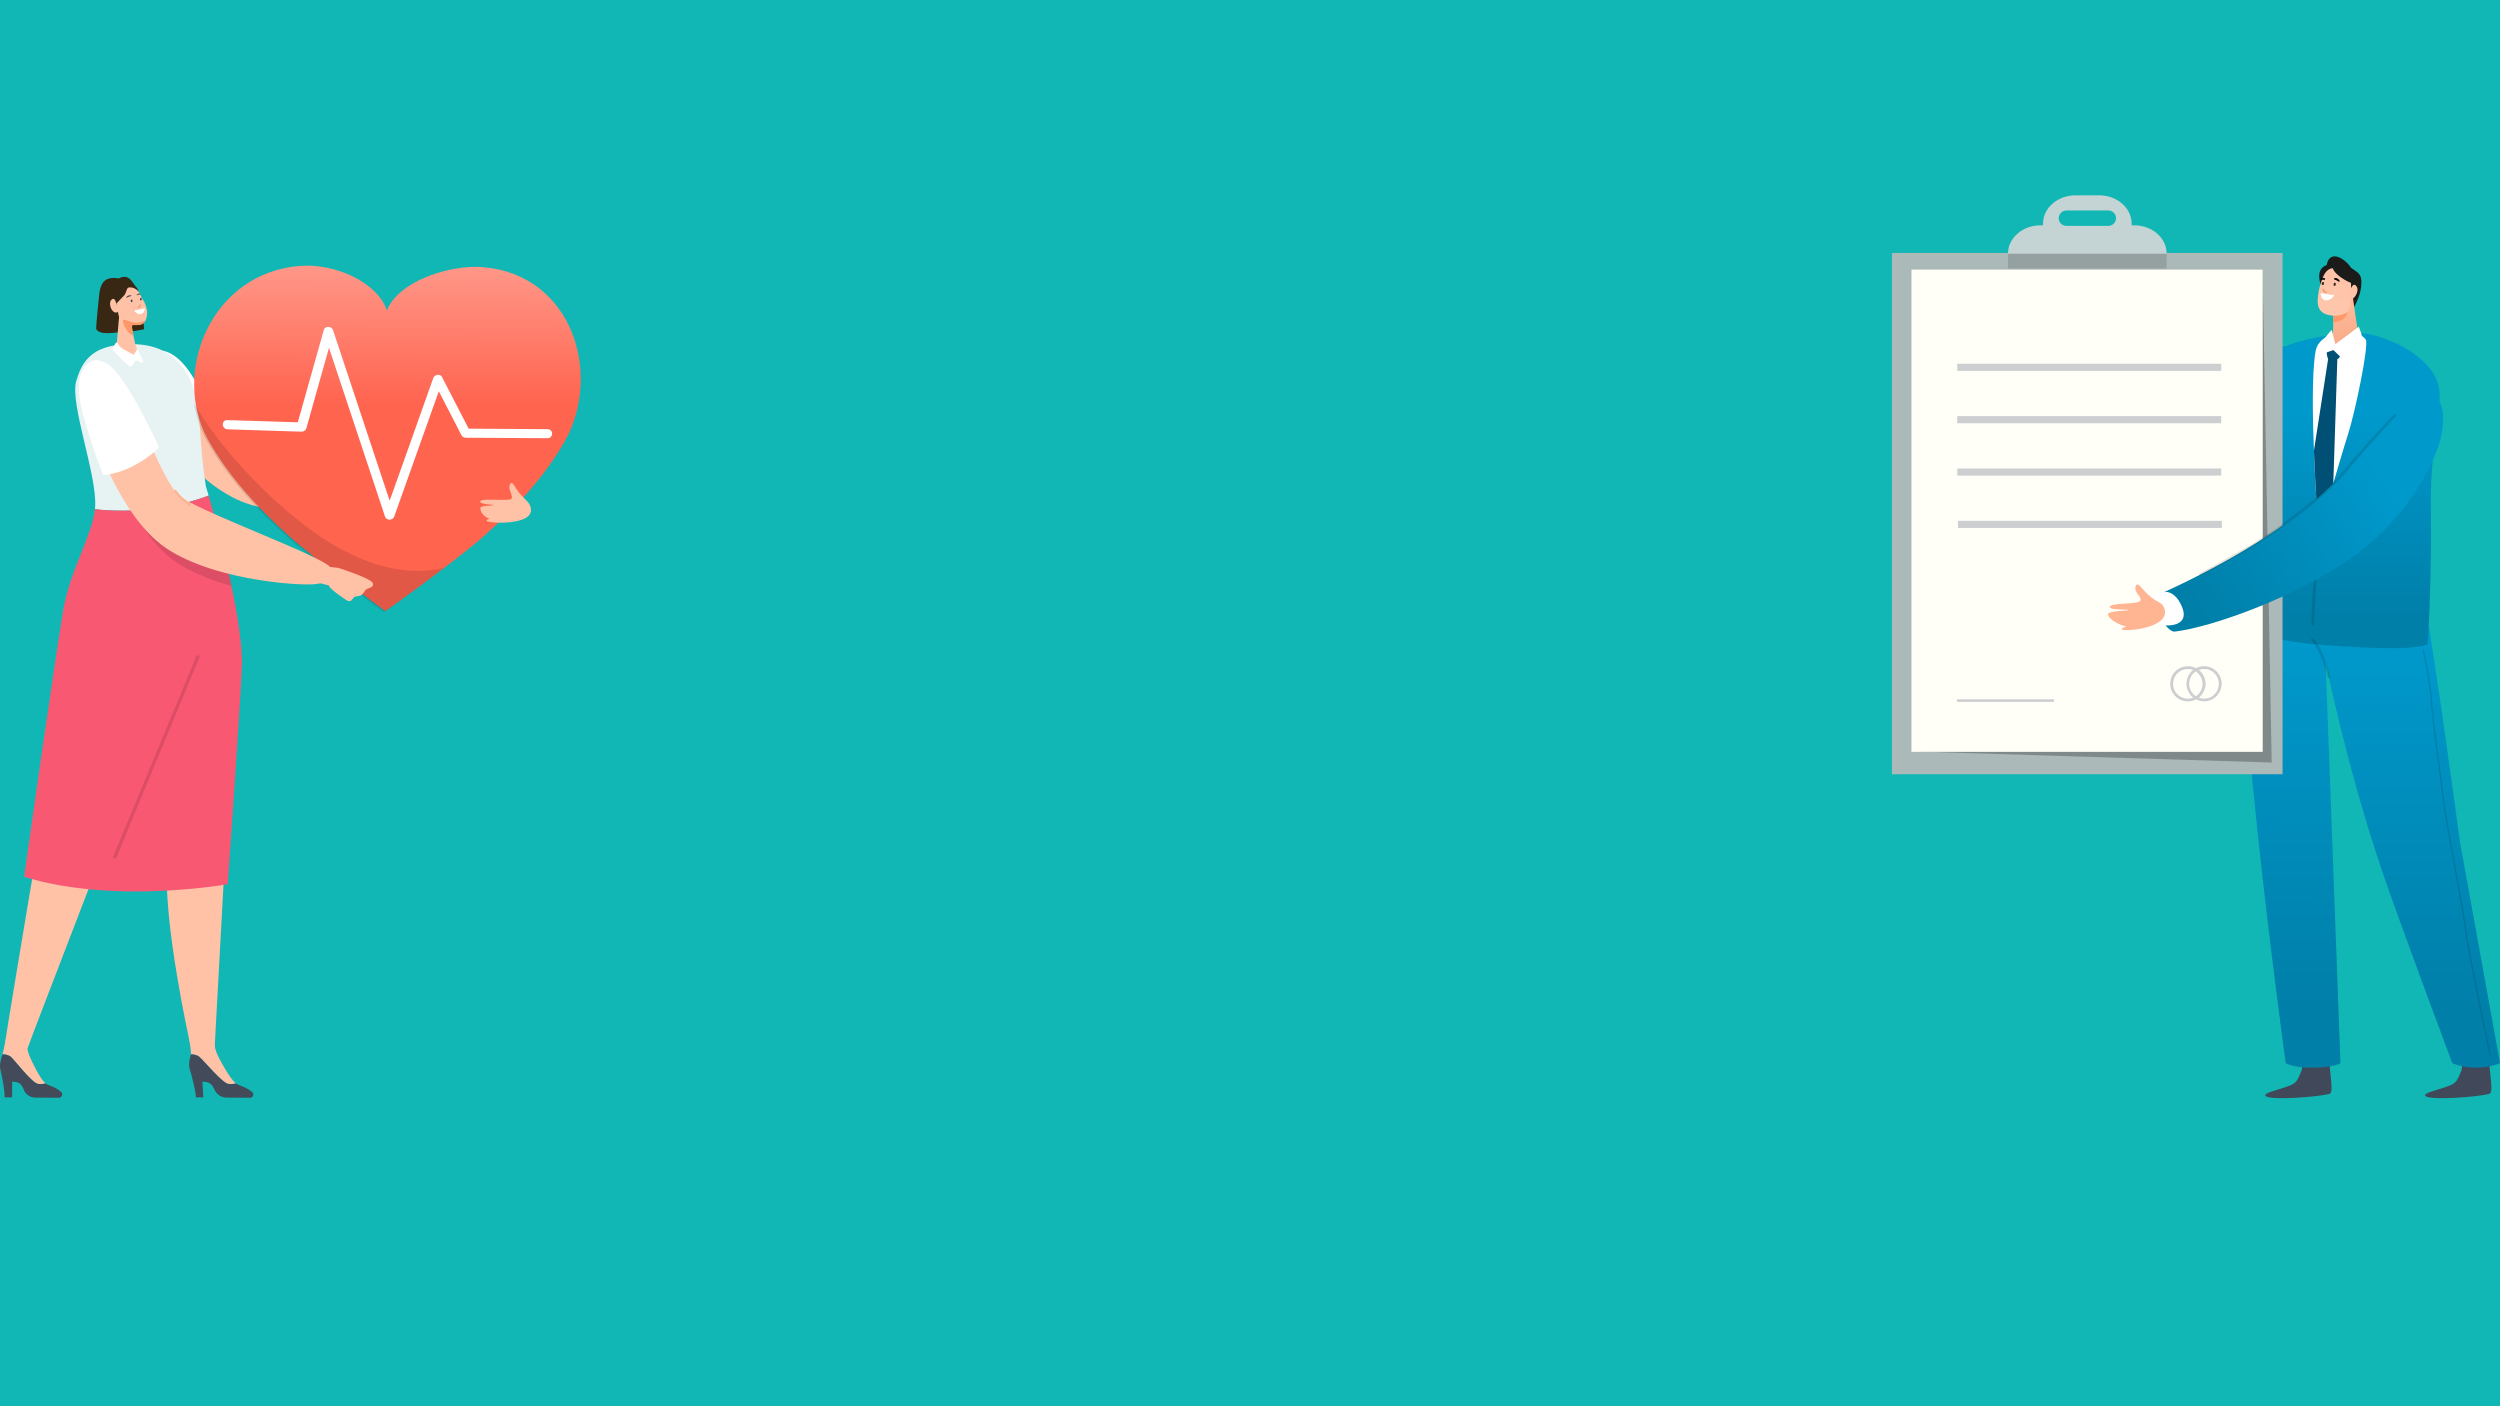<svg width="1920" height="1080" viewBox="0 0 1920 1080" fill="none" xmlns="http://www.w3.org/2000/svg">
<rect x="0" y="0" width="1920" height="1080" fill="#808080" stroke="none"/>
<g clip-path="url(#clip0_337_12710)">
<rect width="1920" height="1080" fill="#11B7B5"/>
<rect width="1920" height="1080" fill="#11B7B5"/>
<rect width="1920" height="1080" fill="#11B7B5"/>
<path d="M91.098 213.824C91.098 213.824 85.907 212.599 81.909 214.598C77.91 216.597 76.782 221.885 76.33 225.11C75.879 228.334 73.589 252.066 73.847 252.582C76.717 258.161 89.002 254.872 92.614 255.323C96.225 255.775 110.703 252.873 110.703 252.873C110.703 252.873 108.124 223.594 104.899 220.724C101.707 217.887 99.772 209.471 91.098 213.824Z" fill="#372713"/>
<path d="M65.273 450.179C66.273 448.373 176.066 498.288 181.258 502.544C181.258 502.544 165.651 788.653 164.748 806.516C164.297 815.287 147.82 810.321 145.95 801.647C124.152 699.012 128.441 666.638 128.441 666.638C128.441 666.638 128.699 538.82 129.602 520.505C128.376 527.179 21.839 801.905 21.001 805.549C18.002 818.866 2.879 809.031 3.363 804.066C3.814 799.39 59.985 459.562 65.273 450.179Z" fill="#FFC2A6"/>
<path d="M105.385 283.28C105.385 283.28 87.07 273.768 83.266 267.803C83.266 267.803 77.655 273.413 77.3 274.768C76.945 276.122 99.775 292.502 99.775 292.502L107.352 286.892L114.607 288.73C114.607 288.73 112.995 278.927 108.932 274.381C104.869 269.834 104.225 269.544 104.225 269.544C104.225 269.544 105.418 275.187 105.547 277.089C105.643 278.605 105.385 283.28 105.385 283.28Z" fill="#B1D5DE"/>
<path d="M174.678 357.443L132.179 367.503C132.179 367.503 112.187 266.931 125.085 269.382C152.364 274.509 168.519 339.192 174.678 357.443Z" fill="white"/>
<path d="M107.785 268.136C127.242 262.762 169.669 340.194 191.947 346.485C218.116 353.909 304.906 360.747 315.037 367.148C322.142 371.676 323.959 375.59 308.964 382.341C296.414 388.015 222.267 402.606 181.88 383.554C144.033 365.706 111.836 317.564 102.861 300.573C95.594 286.858 97.559 270.961 107.785 268.136Z" fill="#FFC2A6"/>
<path d="M72.909 391.075C72.974 390.495 73.038 389.946 73.071 389.398C74.747 364.957 53.337 309.85 58.593 292.47C62.269 280.314 68.234 267.061 91.998 264.772C117.762 262.289 131.176 269.996 141.559 283.796C152.038 297.726 153.135 322.232 154.553 342.547C155.746 359.185 158.1 373.405 158.1 373.405C158.1 373.405 158.906 376.017 160.229 380.595C121.599 395.331 83.421 392.3 72.909 391.075Z" fill="#E7F2F2"/>
<path d="M230.773 204.177C256.785 202.245 289.622 216.282 297.22 238.559C305.204 216.41 345.252 202.889 371.264 205.207C440.029 211.131 462.822 288.008 433.462 339.389C417.623 367.075 394.959 391.156 370.234 412.919C349.502 431.076 296.19 469.45 295.932 469.321C295.803 469.45 242.877 430.432 222.274 412.017C197.807 390.126 175.4 365.659 159.819 337.844C131.102 286.077 162.008 209.328 230.773 204.177Z" fill="url(#paint0_linear_337_12710)"/>
<g opacity="0.12">
<path d="M173.339 344.412C190.337 365.273 210.168 384.718 231.545 401.587C252.277 417.812 276.615 432.106 303.529 436.871C316.406 439.189 329.026 438.931 341.002 436.227C318.982 453.096 295.03 470.223 294.901 470.094C294.772 470.223 241.846 431.205 221.243 412.79C196.776 390.899 174.369 366.432 158.788 338.617C153.765 329.603 150.546 319.816 149.001 309.771C156.212 322.005 164.325 333.595 173.339 344.412Z" fill="black"/>
</g>
<path d="M174.628 322.648C192.656 323.164 210.684 323.807 228.712 324.322C235.409 300.757 241.976 277.063 248.672 253.497C249.574 250.02 254.725 250.407 255.755 253.497C269.405 294.705 283.183 335.912 296.833 377.248C297.606 379.695 298.379 382.013 299.28 384.46C308.938 357.417 318.596 330.375 328.125 303.332C329.671 298.954 331.216 294.705 332.761 290.326C333.663 287.751 338.041 286.721 339.457 289.554C346.282 302.817 353.107 315.952 359.932 329.216C380.15 329.345 400.238 329.473 420.456 329.602C425.22 329.602 425.22 336.556 420.456 336.556C399.595 336.427 378.604 336.298 357.743 336.17C356.455 336.17 355.168 335.526 354.524 334.496C348.729 323.164 342.805 311.831 337.011 300.499C327.095 328.186 317.18 356.001 307.393 383.687C305.848 388.065 304.302 392.315 302.757 396.693C301.598 399.912 296.705 399.912 295.674 396.693C282.024 355.486 268.246 314.278 254.596 272.942C253.952 271.01 253.308 268.95 252.664 267.018C246.869 287.622 241.075 308.355 235.28 328.958C234.893 330.375 233.348 331.534 231.674 331.534C212.744 330.89 193.815 330.375 174.885 329.731C169.863 329.473 169.863 322.52 174.628 322.648Z" fill="white"/>
<path d="M48.566 468.526C53.596 438.506 70.686 411.55 72.911 391.074C83.423 392.3 121.601 395.331 160.198 380.595C166.55 402.553 185.123 469.558 185.8 507.446C186.058 522.021 174.902 679.053 174.902 679.053C174.902 679.053 145.268 684.47 105.317 684.631C50.114 684.857 18.546 673.281 18.546 673.281C18.546 673.281 41.053 513.476 48.566 468.526Z" fill="#F95873"/>
<path opacity="0.12" d="M177.777 450.019C170.683 448.148 153.884 443.054 138.406 433.735C118.124 421.514 107.226 399.878 107.226 399.878C127.637 417.097 158.946 428.157 173.908 432.735C175.262 438.411 176.552 444.182 177.777 450.019Z" fill="black"/>
<path d="M80.073 284.795C100.258 284.795 120.54 370.727 140.338 382.722C163.587 396.846 245.424 426.543 253.485 435.411C259.128 441.666 259.838 445.922 243.586 448.437C229.979 450.566 154.623 444.891 120.766 415.773C89.037 388.494 70.818 333.517 66.691 314.75C63.338 299.595 69.464 284.795 80.073 284.795Z" fill="#FFC2A6"/>
<path d="M259.998 436.185C259.998 436.185 284.73 444.085 286.245 447.696C287.761 451.34 282.118 451.791 281.086 452.726C280.054 453.661 278.635 456.757 276.926 457.37C275.217 457.982 272.735 457.692 271.574 458.982C270.381 460.304 269.446 463.399 265.415 460.53C261.384 457.692 257.225 454.919 254.258 452.017C250.066 447.922 255.677 450.437 250.421 449.083C245.23 447.728 241.812 446.955 240.748 443.408C239.684 439.861 243.069 435.056 249.841 435.185C253.71 435.282 259.998 436.185 259.998 436.185Z" fill="#FFC2A6"/>
<path d="M8.516 811.836C11.741 814.771 24.671 831.957 29.282 832.441C31.765 832.699 33.796 832.441 35.15 832.118C32.216 829.797 29.056 824.347 26.154 818.414C24.187 814.416 20.253 807.516 20.318 799.712L5.227 795.617C5.227 795.617 2.39 808.483 1.938 809.74C3.776 809.708 6.549 810.031 8.516 811.836Z" fill="#FFC2A6"/>
<path d="M1.971 809.74C3.777 809.708 6.55 810.031 8.517 811.836C11.742 814.771 24.672 831.957 29.283 832.441C31.766 832.699 33.797 832.441 35.151 832.118C35.7 832.57 36.28 832.924 36.796 833.118C42.245 835.085 45.309 837.02 47.017 838.632C48.694 840.244 47.501 843.114 45.18 843.082L27.026 842.953C23.253 842.92 19.835 840.695 18.416 837.213C17.739 835.536 16.901 833.892 16.03 832.924C13.741 830.377 9.356 830.796 9.356 830.796L9.259 842.791L3.487 842.759C3.971 838.632 1.294 825.411 0.198 820.8C-0.544 817.64 0.972 812.546 1.971 809.74Z" fill="#434A59"/>
<path d="M153.298 811.837C156.716 814.771 170.774 831.958 175.45 832.441C177.965 832.699 179.964 832.441 181.318 832.119C178.255 829.797 174.708 824.348 171.419 818.415C169.194 814.416 164.777 807.516 164.358 799.713L145.236 796.521C145.236 796.521 147.01 808.483 146.623 809.741C148.429 809.709 151.202 810.031 153.298 811.837Z" fill="#FFC2A6"/>
<path d="M146.619 809.74C148.425 809.708 151.198 810.031 153.294 811.836C156.712 814.771 170.771 831.957 175.446 832.441C177.961 832.699 179.96 832.441 181.315 832.118C181.895 832.57 182.475 832.924 183.024 833.118C188.602 835.085 191.794 837.02 193.6 838.632C195.406 840.244 194.374 843.114 192.052 843.082L173.898 842.953C170.126 842.92 166.547 840.695 164.902 837.213C164.096 835.536 163.161 833.892 162.258 832.924C159.807 830.377 155.454 830.796 155.454 830.796L156.164 842.791L150.392 842.759C150.618 838.632 147.071 825.411 145.652 820.8C144.588 817.64 145.781 812.546 146.619 809.74Z" fill="#434A59"/>
<path d="M91.514 242.619L89.547 265.255C89.289 269.318 98.866 280.346 105.605 275.509C107.572 274.09 105.38 268.351 103.832 264.03L100.059 246.489L91.514 242.619Z" fill="#FFC2A6"/>
<path d="M90.613 239.458C91.065 246.229 95.74 249.163 102.544 249.615C109.154 250.066 111.347 248.518 112.54 243.907C112.83 242.747 113.088 241.038 112.991 239.49C112.83 236.91 111.572 232.622 109.573 229.881C108.67 228.623 107.993 226.592 107.445 225.592C105.51 221.981 102.125 220.337 98.965 220.788C96.998 221.078 97.127 224.948 95.45 226.721C93.128 229.139 89.388 233.17 89.388 233.17C89.388 233.17 90.484 237.297 90.613 239.458Z" fill="#FFC2A6"/>
<path d="M94.455 245.778C93.939 246.875 96.422 255.774 102.452 257.58L101.452 251.615C101.291 250.712 101.613 249.551 102.516 249.615C107.933 249.97 110.384 249.035 111.738 246.133C110.513 246.746 107.643 247.971 104.548 247.874C100.42 247.745 95.003 244.618 94.455 245.778Z" fill="#FF9869"/>
<path d="M97.193 227.947C98.096 227.174 98.902 226.561 100.514 226.787C100.966 226.851 101.127 227.303 100.611 227.432C99.192 227.786 98.708 227.851 97.644 228.528C97.193 228.818 96.677 228.399 97.193 227.947Z" fill="#434A59"/>
<path d="M107.257 225.433C106.58 225.368 105.871 225.755 105.291 226.11C104.871 226.336 104.742 226.852 105.291 226.723C106.806 226.368 106.774 226.239 107.515 226.175C108.031 226.11 108.031 225.497 107.257 225.433Z" fill="#434A59"/>
<path d="M108.056 234.235C108.056 234.235 108.25 235.589 107.089 236.169C105.928 236.75 105.348 236.718 105.444 236.169C105.541 235.621 106.38 235.912 106.766 235.234C107.121 234.557 107.024 233.848 107.315 233.751C107.605 233.59 108.089 233.654 108.056 234.235Z" fill="#FF9869"/>
<path d="M100.355 231.043C100.355 231.623 100.677 232.074 101.064 232.074C101.451 232.074 101.773 231.623 101.773 231.043C101.773 230.462 101.451 230.011 101.064 230.011C100.677 230.011 100.355 230.494 100.355 231.043Z" fill="#434A59"/>
<path d="M107.478 229.754C107.478 230.334 107.8 230.785 108.187 230.785C108.574 230.785 108.896 230.334 108.896 229.754C108.896 229.173 108.574 228.722 108.187 228.722C107.8 228.722 107.478 229.173 107.478 229.754Z" fill="#434A59"/>
<path d="M89.836 234.33C89.449 233.621 89.191 232.847 88.966 232.041C88.546 230.558 87.579 228.43 85.677 230.139C82.871 232.621 85.515 240.457 89.385 240.038C92.287 239.715 90.803 236.136 89.836 234.33Z" fill="#FFC2A6"/>
<path d="M121.926 342.965C121.926 342.965 119.862 348.221 103.417 357.282C91.229 363.989 79.266 365.053 79.266 365.053C79.266 365.053 62.918 322.49 60.919 304.239C58.919 285.989 65.723 279.894 69.721 277.669C73.72 275.445 78.073 276.992 82.2 279.346C96.839 287.665 121.926 342.965 121.926 342.965Z" fill="white"/>
<path d="M145.851 388.558C146.109 388.558 146.367 388.429 146.528 388.204C146.786 387.849 146.689 387.333 146.335 387.075C138.338 381.529 135.371 376.66 135.339 376.628C135.113 376.241 134.63 376.112 134.243 376.338C133.856 376.563 133.727 377.047 133.953 377.434C134.082 377.627 137.113 382.625 145.4 388.397C145.529 388.526 145.69 388.558 145.851 388.558Z" fill="#FFB18E"/>
<path d="M111.225 236.556C111.225 236.556 106.968 237.91 103.067 238.394C103.067 238.394 105.13 242.134 108.387 241.07C111.644 240.006 111.225 236.556 111.225 236.556Z" fill="white"/>
<path d="M102.737 272.509C102.737 272.509 94.096 268.092 92.612 266.738C91.129 265.383 90.259 262.643 89.388 263.062C88.517 263.481 86.389 267.608 86.389 268.35C86.389 269.091 98.191 280.958 99.706 281.538C101.19 282.086 104.124 276.605 104.124 276.605C104.124 276.605 109.96 279.055 110.025 277.991C110.089 276.927 105.639 268.156 105.478 268.156C105.285 268.189 102.737 272.509 102.737 272.509Z" fill="white"/>
<path opacity="0.12" d="M88.162 659.449C88.678 659.449 89.162 659.159 89.355 658.643L153.135 504.964C153.393 504.319 153.103 503.546 152.426 503.288C151.781 503.03 151.007 503.32 150.749 503.997L86.969 657.676C86.711 658.321 87.001 659.095 87.678 659.353C87.84 659.417 88.001 659.449 88.162 659.449Z" fill="black"/>
<path d="M399.228 379.104C395.572 375.062 393.446 368.085 391.674 372.017C389.903 375.95 393.971 379.871 393.009 382.741C392.047 385.611 368.544 381.901 368.76 385.274C368.904 387.513 379.195 387.364 378.958 387.994C378.721 388.623 368.571 387.74 368.876 390.526C369.251 393.944 371.905 397.091 376.022 398.415C374.709 398.722 373.672 399.203 373.697 399.958C373.767 401.989 412.73 404.28 407.315 388.899C406.145 385.573 404.856 385.327 399.228 379.104Z" fill="#FFC2A6"/>
<path d="M1759.81 833.175C1764.87 830.952 1765.52 826.444 1767.65 822.183C1767.81 821.905 1768.64 815.76 1768.64 815.266C1768.67 813.135 1774.79 807.516 1777.63 811.931C1783.25 820.608 1789.39 807.053 1789.08 810.665C1788.12 821.472 1793.06 838.856 1789.05 840.061C1780.5 842.562 1740.51 845.495 1739.74 841.296C1739.28 838.795 1751.04 837.004 1759.81 833.175Z" fill="#404859"/>
<path d="M1882.56 833.175C1887.63 830.952 1888.27 826.444 1890.4 822.183C1890.56 821.905 1891.39 815.76 1891.39 815.266C1891.42 813.135 1897.54 807.516 1900.38 811.931C1906 820.608 1912.14 807.053 1911.83 810.665C1910.88 821.472 1915.82 838.856 1911.8 840.061C1903.25 842.562 1863.26 845.495 1862.49 841.296C1862.06 838.795 1873.82 837.004 1882.56 833.175Z" fill="#404859"/>
<path d="M1856.92 436.957C1846.82 414.632 1770 385.7 1749.74 380.914C1748.26 403.393 1737.88 417.38 1725.63 441.619C1708.49 475.492 1755.42 816.535 1755.42 816.535C1755.42 816.535 1761.13 820.024 1774.63 819.993C1792.44 819.993 1797.48 816.535 1797.48 816.535L1786.05 508.099C1786.05 508.099 1801.77 587.361 1829.44 668.94C1842.03 706.147 1883.35 816.535 1883.35 816.535C1883.35 816.535 1890.79 819.993 1901.32 819.993C1912.37 819.993 1920 816.535 1920 816.535L1889.25 646.492C1889.22 646.492 1862.85 450.111 1856.92 436.957Z" fill="url(#paint1_linear_337_12710)"/>
<path d="M1766.11 300.97C1753.36 354.636 1728.16 411.234 1695.65 438.283C1673.97 456.315 1597.43 474.966 1593.2 466.659C1589.96 460.299 1585.51 442.513 1585.51 442.513C1585.51 442.513 1658.94 406.911 1675.64 390.732C1701.21 365.937 1708.74 279.078 1754.29 266.295C1777.54 259.811 1768 293.066 1766.11 300.97Z" fill="#036D90"/>
<path fill-rule="evenodd" clip-rule="evenodd" d="M1871.32 328.796C1869.26 343.854 1866.63 363.06 1866.92 388.046C1867.67 451.006 1864.36 494.914 1864.36 494.914C1864.36 494.914 1864.35 494.918 1864.33 494.926L1864.36 494.944C1864.36 494.944 1856.43 499.452 1814.43 497.229C1775.06 495.16 1743.23 493.153 1721.89 480.37C1721.89 478.282 1721.91 475.976 1721.95 473.602C1721.91 473.586 1721.89 473.577 1721.89 473.577C1721.89 473.577 1721.94 471.992 1722.03 469.1C1722.11 465.922 1722.22 462.789 1722.36 460.052C1724.06 416.494 1730.69 281.968 1748.42 269.538C1761.63 260.275 1802.02 254.223 1816.87 256.292C1834.9 258.793 1866.46 273.491 1872.48 295.043C1874.8 303.355 1873.33 314.1 1871.32 328.796Z" fill="url(#paint2_linear_337_12710)"/>
<path d="M1594.71 454.587C1594.71 454.587 1596.84 459.713 1596.37 460.176C1595.91 460.639 1585.57 464.468 1581.61 466.845C1577.66 469.254 1568.71 457.767 1570.07 456.193C1571.42 454.587 1594.71 454.587 1594.71 454.587Z" fill="#FFB492"/>
<path d="M1588.66 446.372C1588.66 446.372 1583.65 447.916 1580.13 447.607C1576.61 447.298 1569.2 446.588 1565.75 448.41C1564.76 448.935 1563.31 451.158 1561.73 452.424C1557.81 455.574 1553.61 459.032 1557.07 461.224C1558.71 462.274 1565.25 457.087 1568.03 457.179C1570.81 457.272 1580.97 458.908 1584.24 459.155C1587.51 459.402 1594.8 456.346 1594.83 454.863C1594.8 453.443 1588.66 446.372 1588.66 446.372Z" fill="#FFB492"/>
<path d="M1568.06 477.56C1569.82 477.653 1571.15 475.955 1570.62 474.287C1570.13 472.651 1569.33 470.86 1568.18 470.551C1565.96 469.934 1565.16 471.972 1565.16 471.972C1565.16 471.972 1563.46 468.204 1561.98 468.019C1560.5 467.834 1559.57 468.482 1559.54 468.729C1559.51 468.976 1556.14 464.159 1554.51 464.561C1552.87 464.962 1552.93 469.038 1553.43 471.076C1553.86 472.743 1562.1 477.221 1568.06 477.56Z" fill="#FFB492"/>
<path d="M1788.53 521.066C1788.62 521.066 1788.68 521.066 1788.78 521.036C1789.36 520.881 1789.7 520.325 1789.58 519.739C1784.17 497.538 1777.04 490.621 1776.76 490.343C1776.33 489.942 1775.65 489.942 1775.25 490.374C1774.85 490.806 1774.85 491.486 1775.28 491.887C1775.37 491.98 1782.29 498.804 1787.51 520.264C1787.6 520.727 1788.03 521.066 1788.53 521.066Z" fill="black" fill-opacity="0.12"/>
<path d="M1912.37 810.574C1912.4 810.574 1912.43 810.574 1912.49 810.574C1912.77 810.513 1912.96 810.235 1912.9 809.926C1912.71 809.092 1895.27 726.124 1894.25 714.885C1893.66 708.586 1889.31 684.563 1885.11 661.343C1881.77 642.971 1878.62 625.587 1878 620.492C1877.67 617.59 1876.83 611.414 1875.78 603.602C1872.85 581.555 1867.94 544.657 1867.78 537.184C1867.6 527.149 1861.79 500.1 1861.73 499.823C1861.67 499.545 1861.39 499.359 1861.08 499.421C1860.81 499.483 1860.62 499.761 1860.68 500.07C1860.74 500.347 1866.55 527.304 1866.7 537.215C1866.83 544.78 1871.58 580.259 1874.7 603.756C1875.75 611.568 1876.55 617.744 1876.92 620.646C1877.54 625.772 1880.69 643.156 1884.03 661.559C1888.04 683.668 1892.58 708.74 1893.17 715.008C1894.18 726.309 1911.66 809.339 1911.85 810.173C1911.88 810.42 1912.12 810.574 1912.37 810.574Z" fill="black" fill-opacity="0.12"/>
<path d="M1811.44 257.248C1811.44 257.248 1814.31 257.248 1816.91 260.83C1819.5 264.411 1809.03 315.853 1803.1 334.164C1797.14 352.505 1780.72 410.37 1780.72 410.37C1780.72 410.37 1772.5 303.07 1778.34 269.908C1779.76 261.849 1787.69 253.018 1811.44 257.248Z" fill="white"/>
<path d="M1777.07 346.329L1788 275.712C1788 275.712 1786.3 271.883 1787.26 269.938C1788.22 267.993 1792.6 264.287 1795.91 267.715C1797.85 269.753 1797.7 271.667 1797.7 271.667C1797.7 271.667 1797.11 275.249 1795.07 275.836C1795.07 275.836 1793.1 338.795 1791.98 371.186C1786.21 391.04 1780.71 410.4 1780.71 410.4C1780.71 410.4 1778.37 379.831 1777.07 346.329Z" fill="#004F74"/>
<path d="M1782.19 218.115C1782.19 218.115 1777.86 206.695 1786.86 203.58C1789.19 191.296 1800.79 198.26 1805.63 205.7C1810.69 209.42 1814.58 209.982 1813.33 220.494C1812.38 228.453 1807.75 236.196 1807.75 236.196C1807.75 236.196 1785.73 229.275 1782.19 218.115Z" fill="#1B1B1A"/>
<path d="M1806.45 224.561L1811.72 261.112C1811.38 264.832 1796.28 271.84 1790.92 266.476C1790.31 265.914 1791.48 260.463 1791.74 254.407C1792.17 244.285 1792.17 231.655 1792.17 231.655L1806.45 224.561Z" fill="url(#paint3_linear_337_12710)"/>
<path d="M1797.15 246.448C1802.99 244.674 1803.34 237.277 1803.34 237.277L1792.09 240.522C1792.05 242.771 1792 245.323 1791.96 247.875C1793.26 247.572 1794.99 247.097 1797.15 246.448Z" fill="#FF9869"/>
<path d="M1805.59 217.337C1805.59 217.337 1806.19 237.797 1802.52 240.003C1798.15 242.599 1791.92 243.291 1786.25 241.301C1782.06 239.83 1779.76 236.24 1779.98 230.444C1780.28 222.917 1782.7 216.083 1784.22 212.449C1785.82 208.599 1788.46 206.134 1791.57 206.004C1792.35 209.291 1798.54 214.439 1805.59 217.337Z" fill="url(#paint4_linear_337_12710)"/>
<path d="M1803.12 225.858C1803.77 225.079 1804.89 222.744 1805.33 221.835C1806.19 220.105 1807.71 216.991 1809.7 219.759C1812.55 223.782 1807.66 230.573 1804.81 230.011C1803.38 229.751 1801.52 227.805 1803.12 225.858Z" fill="#FFC2A6"/>
<path d="M1793.39 217.165C1793.26 217.122 1792.78 216.992 1792.48 217.468C1792.26 217.857 1792.09 218.333 1792.13 218.809C1792.17 219.328 1792.69 219.717 1793.21 219.544C1793.91 219.371 1794.38 217.425 1793.39 217.165Z" fill="#402823"/>
<path d="M1784.34 216.56C1784.21 216.517 1783.74 216.387 1783.43 216.863C1783.22 217.252 1783.04 217.728 1783.09 218.204C1783.13 218.723 1783.65 219.112 1784.17 218.939C1784.86 218.723 1785.34 216.819 1784.34 216.56Z" fill="#402823"/>
<path d="M1792.82 213.704C1793.47 213.401 1794.59 213.574 1795.2 213.92C1795.85 214.266 1796.54 214.915 1796.8 215.651C1796.84 215.737 1796.89 215.824 1796.89 215.91C1796.93 216.083 1796.84 216.17 1796.71 216.256C1796.54 216.386 1796.32 216.429 1796.11 216.256C1795.2 215.564 1793.99 215.002 1792.91 214.699C1792.34 214.483 1792.39 213.747 1792.82 213.704Z" fill="black"/>
<path d="M1782.83 213.749C1782.87 213.749 1782.92 213.705 1782.96 213.705C1783.31 213.662 1783.7 213.576 1784.13 213.532C1784.17 213.532 1784.17 213.532 1784.21 213.532C1784.21 213.532 1784.21 213.532 1784.26 213.532C1784.86 213.446 1785.43 213.532 1785.69 214.138C1785.73 214.224 1785.73 214.311 1785.69 214.354C1785.73 214.657 1785.51 214.96 1785.17 214.917C1784.39 214.83 1783.61 214.744 1782.79 214.744C1782.18 214.7 1782.27 213.792 1782.83 213.749Z" fill="black"/>
<path d="M1782.36 224.949C1782.36 224.949 1789.11 226.55 1792.79 226.679C1792.79 226.679 1790.54 230.832 1786.3 230.702C1782.06 230.529 1782.36 224.949 1782.36 224.949Z" fill="white"/>
<path d="M1786.29 225.21C1786.2 225.21 1786.11 225.21 1786.03 225.167C1783.91 224.345 1783.65 222.485 1783.65 222.398C1783.61 222.052 1783.87 221.706 1784.21 221.663C1784.56 221.62 1784.9 221.879 1784.95 222.225C1784.95 222.269 1785.16 223.393 1786.5 223.912C1786.85 224.042 1787.02 224.431 1786.89 224.777C1786.81 225.08 1786.55 225.21 1786.29 225.21Z" fill="#FF9869"/>
<path d="M1811.53 250.918L1793.59 264.288L1790.72 253.326C1790.72 253.326 1786.43 258.205 1785.19 259.934C1783.21 262.651 1781.21 272.563 1781.21 272.563L1792.05 268.858L1801.22 277.689C1801.22 277.689 1813.26 261.602 1814.03 260.181C1814.8 258.73 1811.53 250.918 1811.53 250.918Z" fill="white"/>
<path d="M1776.23 480.553C1776.82 480.553 1777.28 480.09 1777.31 479.503C1778.08 449.706 1781.76 410.862 1781.79 410.492C1781.85 409.905 1781.42 409.38 1780.8 409.318C1780.21 409.257 1779.69 409.689 1779.63 410.306C1779.6 410.708 1775.92 449.614 1775.15 479.472C1775.12 480.059 1775.61 480.553 1776.23 480.553Z" fill="black" fill-opacity="0.12"/>
<path d="M1453 194.249H1753L1753 594.614H1453L1453 194.249Z" fill="#ACB9B9"/>
<path d="M1567.08 173.032H1569.02L1569.02 171.778C1569.02 159.806 1580.2 150 1593.99 150H1612.12C1625.92 150 1637.09 159.692 1637.09 171.778L1637.09 173.032H1639.03C1652.83 173.032 1664 182.723 1664 194.81L1664 206.25H1542.11L1542.11 194.81C1542.11 182.838 1553.29 173.032 1567.08 173.032ZM1587.04 173.488H1619.19C1622.5 173.488 1625.12 170.751 1625.12 167.559C1625.12 164.252 1622.38 161.63 1619.19 161.63H1587.04C1583.73 161.63 1581.11 164.366 1581.11 167.559C1580.99 170.866 1583.73 173.488 1587.04 173.488Z" fill="#C4D3D3"/>
<path opacity="0.24" d="M1542.11 194.847H1664L1664 206.249H1542.11L1542.11 194.847Z" fill="black"/>
<path opacity="0.26" d="M1475.24 577.411H1479.73L1744.67 585.629L1737.65 207.068L1725.38 210.575L1475.24 577.411Z" fill="black"/>
<path d="M1737.76 207.068H1468L1468 577.411H1737.76L1737.76 207.068Z" fill="#FFFFF7"/>
<path d="M1705.88 279.356H1503.17L1503.17 284.835H1705.88L1705.88 279.356Z" fill="#CDCED0"/>
<path d="M1705.88 319.567H1503.17L1503.17 325.046H1705.88L1705.88 319.567Z" fill="#CDCED0"/>
<path d="M1705.88 359.779H1503.17L1503.17 365.258H1705.88L1705.88 359.779Z" fill="#CDCED0"/>
<path d="M1706.4 399.992H1503.7L1503.7 405.471H1706.4L1706.4 399.992Z" fill="#CDCED0"/>
<path d="M1577.46 537.063H1502.95L1502.95 539.036H1577.46L1577.46 537.063Z" fill="#CDCED0"/>
<path d="M1697.42 512.455C1693.8 511.14 1689.86 511.469 1686.46 513.112C1685.91 512.893 1685.47 512.564 1684.93 512.455C1679.56 510.483 1673.31 512.236 1669.7 516.618C1666.19 521.001 1665.75 527.247 1668.6 532.068C1671.56 536.998 1677.26 539.518 1682.84 538.423C1684.16 538.204 1685.36 537.765 1686.57 537.108C1689.2 538.423 1692.27 538.971 1695.34 538.423C1701.69 537.217 1706.18 531.52 1706.29 525.055C1706.18 519.577 1702.79 514.427 1697.42 512.455ZM1684.16 535.903C1679.67 537.546 1674.63 536.122 1671.56 532.506C1668.49 528.89 1668.05 523.521 1670.46 519.358C1672.87 515.304 1677.8 513.112 1682.41 513.989C1683.06 514.098 1683.61 514.318 1684.27 514.537C1683.5 515.194 1682.73 515.851 1682.19 516.618C1678.68 521.001 1678.24 527.247 1681.09 532.068C1681.97 533.492 1683.06 534.807 1684.38 535.793C1684.27 535.903 1684.16 535.903 1684.16 535.903ZM1691.61 525.165C1691.5 529 1689.64 532.616 1686.46 534.697C1685.58 534.15 1684.71 533.383 1683.94 532.506C1680.87 528.89 1680.43 523.521 1682.84 519.358C1683.72 517.824 1684.93 516.618 1686.35 515.632C1689.64 517.824 1691.5 521.33 1691.61 525.165ZM1696.65 535.903C1694.02 536.889 1691.28 536.779 1688.76 535.793C1691.83 533.273 1693.8 529.328 1693.91 525.165C1693.8 521.001 1691.94 517.057 1688.76 514.537C1690.73 513.77 1692.92 513.551 1695.01 513.989C1700.38 515.084 1703.99 519.796 1704.1 525.165C1703.99 529.986 1701.14 534.259 1696.65 535.903Z" fill="#CDCED0"/>
<path d="M1868.34 305.008C1839.24 300.349 1823.54 347.767 1770.52 390.41C1729.2 423.633 1676.75 448.262 1657.83 456.616C1653.87 458.354 1652.25 463.144 1654.36 466.931C1658.57 474.616 1665.49 485.588 1670.26 485.048C1697.05 482.065 1765.58 458.503 1810.59 424.936C1843.6 400.323 1863.39 367.68 1871.84 345.069C1878.05 328.389 1878.54 306.675 1868.34 305.008Z" fill="url(#paint5_linear_337_12710)"/>
<path d="M1651.84 458.24C1652.65 457.674 1658.25 455.677 1659.43 455.233C1668.84 451.737 1674.8 462.375 1676.53 468.179C1680.34 480.888 1665.06 480.881 1660.11 480.135C1656.94 480.253 1651.48 475.229 1649.61 472.54C1646.48 467.982 1646.68 460.105 1651.84 458.24Z" fill="white"/>
<path d="M1650.8 457.615C1645.91 453.612 1641.52 445.595 1640.18 450.372C1638.73 455.21 1644.66 457.649 1643.9 461.079C1643.31 464.572 1619.61 462.564 1620.38 466.306C1620.85 468.821 1634.92 467.79 1634.67 468.525C1634.41 469.259 1618.1 468.848 1618.93 472.1C1619.95 476.027 1627.99 480.209 1633.02 481.086C1631.6 481.632 1629.45 482.347 1629.56 483.206C1629.97 485.598 1670.29 482.57 1661.51 465.68C1659.45 462.117 1658.32 463.834 1650.8 457.615Z" fill="#FFB492"/>
<path d="M1689.06 441.803C1689.36 442.269 1689.98 442.42 1690.48 442.167C1690.68 442.075 1710.5 431.434 1726.89 421.901C1742.93 412.588 1782.23 385.967 1801.35 363.133C1820 340.826 1839.98 319.866 1840.16 319.636C1840.59 319.212 1840.57 318.518 1840.12 318.112C1839.7 317.688 1839.01 317.699 1838.6 318.15C1838.4 318.353 1818.36 339.39 1799.67 361.757C1780.75 384.387 1741.72 410.796 1725.8 420.067C1709.42 429.557 1689.62 440.181 1689.44 440.3C1688.92 440.569 1688.73 441.244 1689 441.769C1689.03 441.752 1689.04 441.778 1689.06 441.803Z" fill="black" fill-opacity="0.12"/>
</g>
<defs>
<linearGradient id="paint0_linear_337_12710" x1="298.34" y1="164.51" x2="297.56" y2="469.322" gradientUnits="userSpaceOnUse">
<stop offset="0.1" stop-color="#FF9B8D"/>
<stop offset="0.48" stop-color="#FF644F"/>
</linearGradient>
<linearGradient id="paint1_linear_337_12710" x1="1820.93" y1="380.914" x2="1820.03" y2="773.985" gradientUnits="userSpaceOnUse">
<stop offset="0.281" stop-color="#0099CC"/>
<stop offset="1" stop-color="#007FA9"/>
</linearGradient>
<linearGradient id="paint2_linear_337_12710" x1="1797.78" y1="255.886" x2="1797.42" y2="472.492" gradientUnits="userSpaceOnUse">
<stop offset="0.281" stop-color="#0099CC"/>
<stop offset="1" stop-color="#007FA9"/>
</linearGradient>
<linearGradient id="paint3_linear_337_12710" x1="1794.79" y1="224.561" x2="1807.67" y2="268.426" gradientUnits="userSpaceOnUse">
<stop stop-color="#FFC2A6"/>
<stop offset="1" stop-color="#F8A681"/>
</linearGradient>
<linearGradient id="paint4_linear_337_12710" x1="1796.61" y1="242.452" x2="1788.98" y2="206.004" gradientUnits="userSpaceOnUse">
<stop offset="0.218" stop-color="#FFC6AC"/>
<stop offset="1" stop-color="#FFC2A6"/>
</linearGradient>
<linearGradient id="paint5_linear_337_12710" x1="1887.44" y1="329.961" x2="1684.35" y2="461.708" gradientUnits="userSpaceOnUse">
<stop offset="0.281" stop-color="#0099CC"/>
<stop offset="1" stop-color="#007FA9"/>
</linearGradient>
<clipPath id="clip0_337_12710">
<rect width="1920" height="1080" fill="white"/>
</clipPath>
</defs>
</svg>
